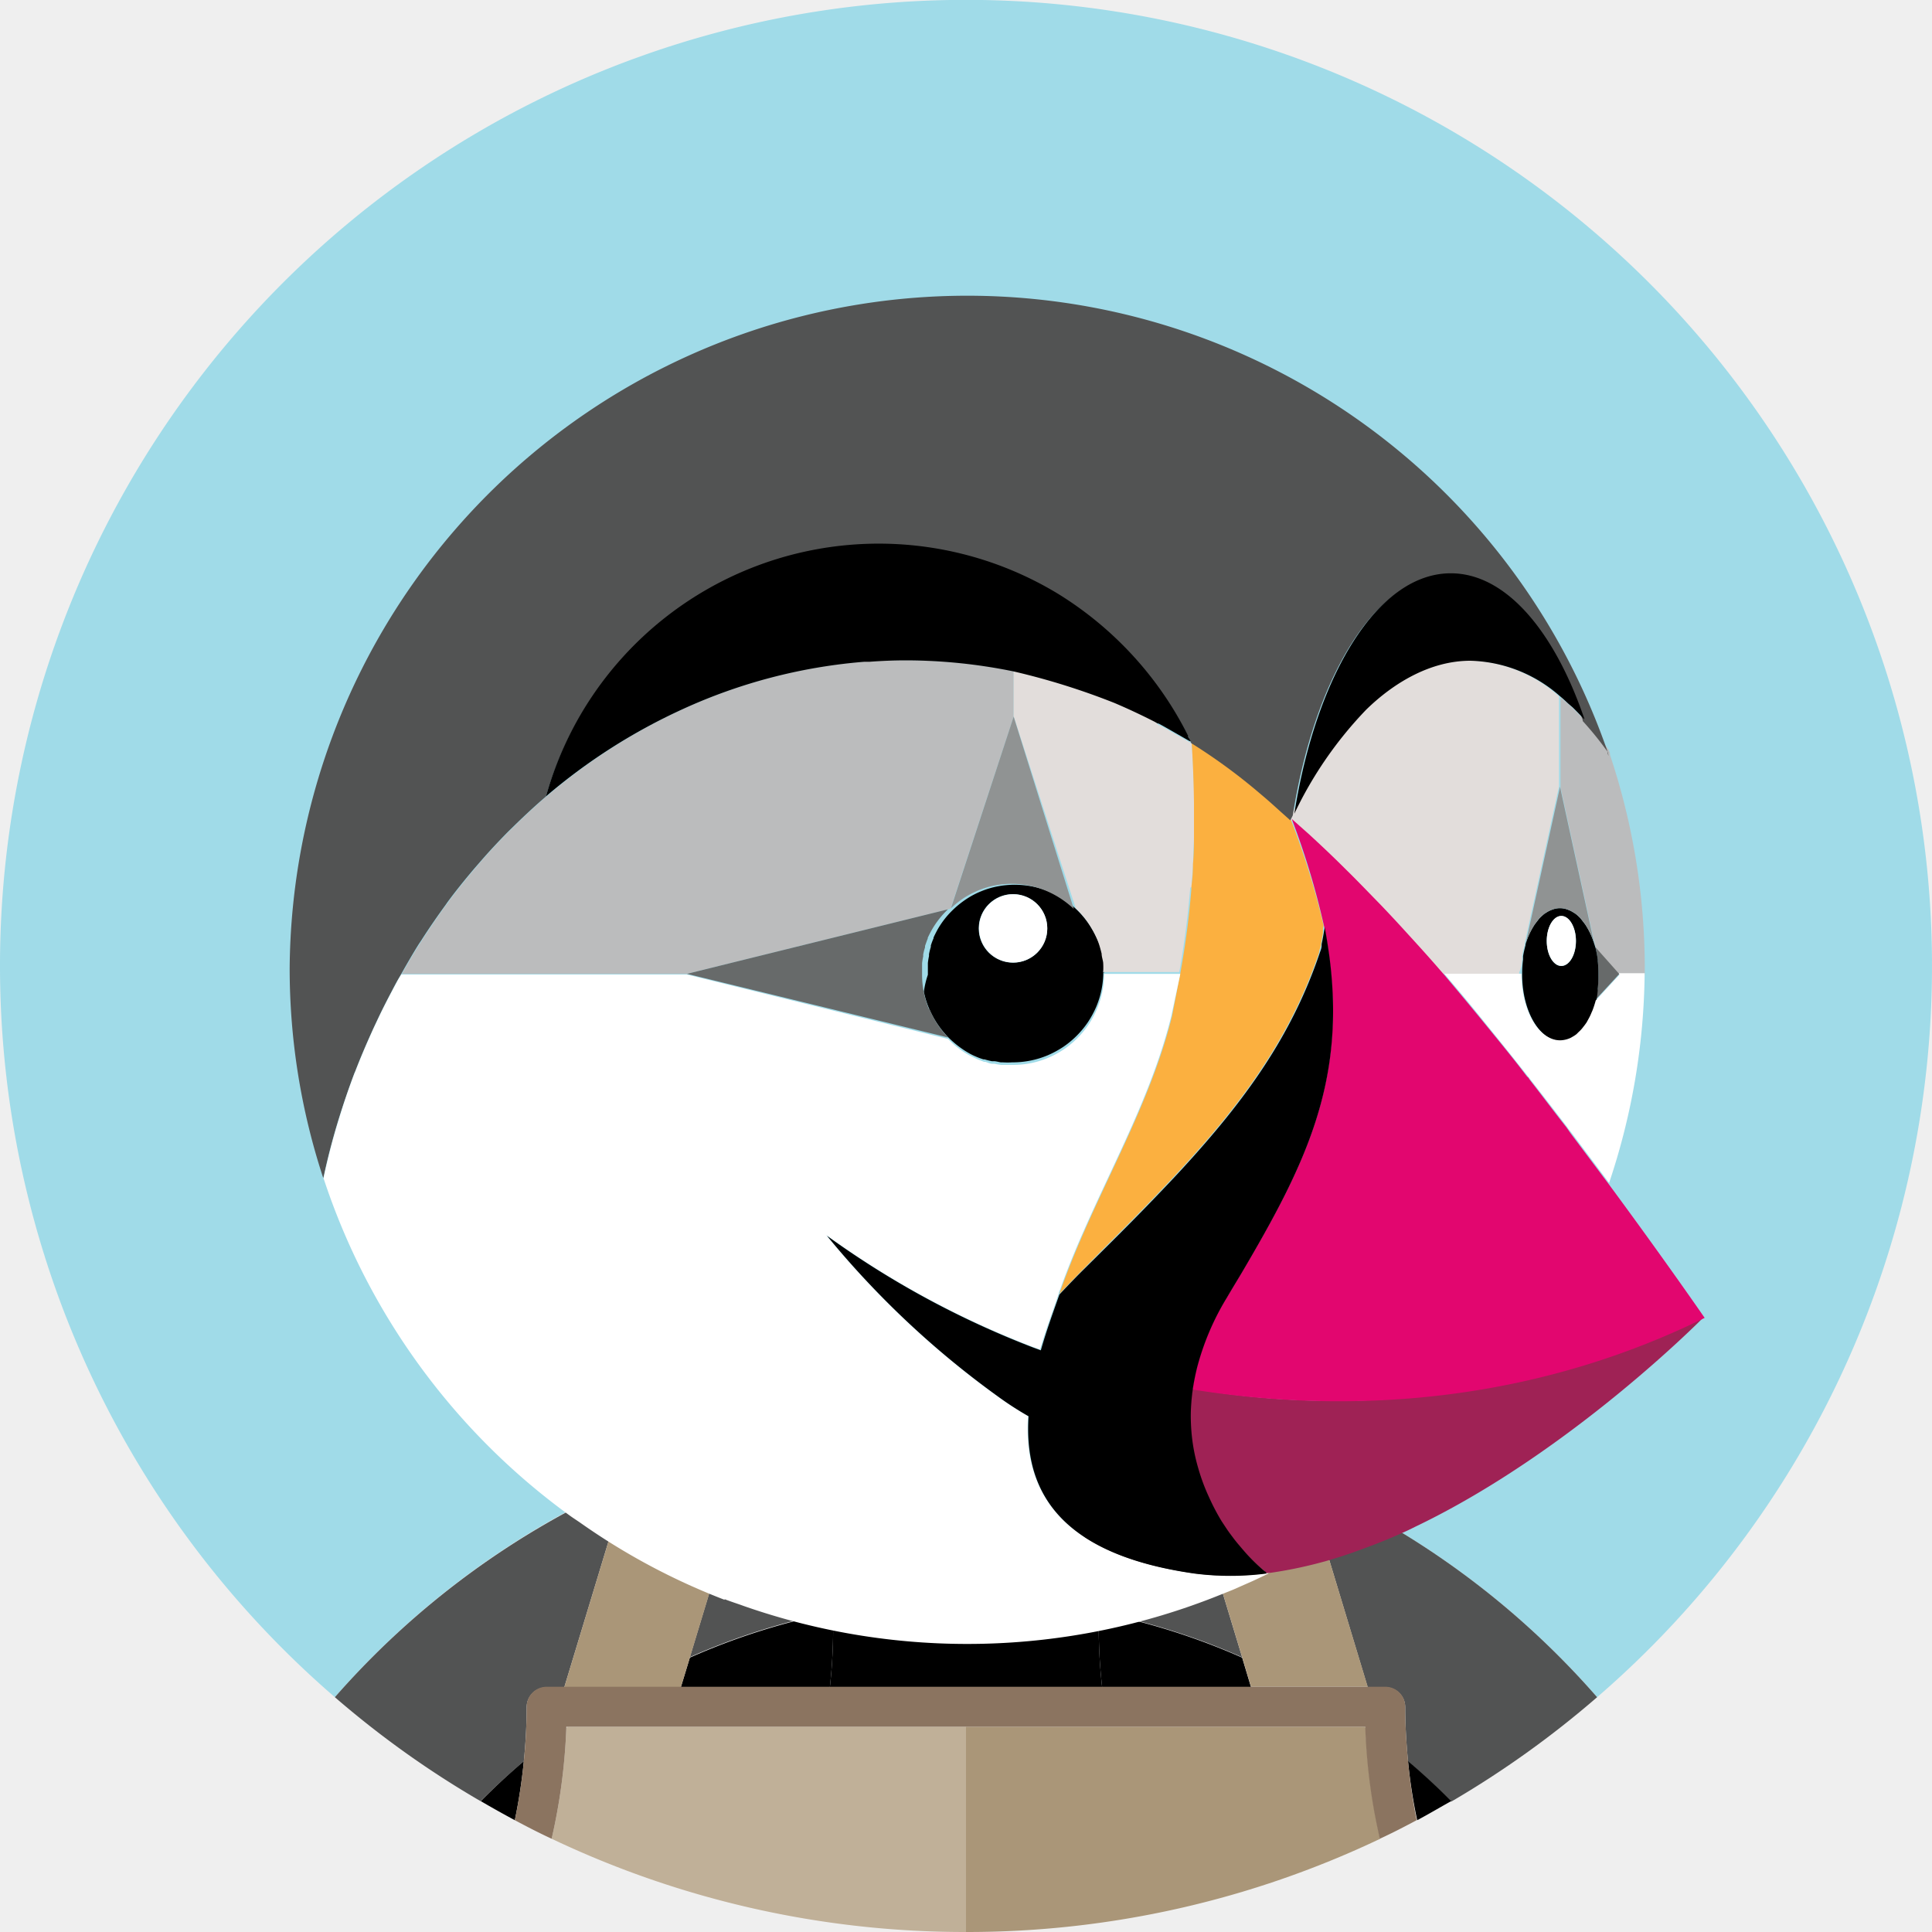 <svg xmlns="http://www.w3.org/2000/svg" viewBox="0 0 150 150"><defs><style>.cls-1{fill:#efefef;}.cls-2{fill:#a0dbe8;}.cls-3{fill:#525353;}.cls-4{fill:#aa9678;}.cls-5{fill:#c0b098;}.cls-6{fill:#8b7460;}.cls-7{fill:none;}.cls-8{fill:#fff;}.cls-9{fill:#bbbcbd;}.cls-10{fill:#676a6a;}.cls-11{fill:#909393;}.cls-12{fill:#e2dddb;}.cls-13{fill:#fbb040;}.cls-14{fill:#9f2255;}.cls-15{fill:#e2066f;}</style></defs><g id="Calque_2" data-name="Calque 2"><rect class="cls-1" x="-1340.2" y="-3103.5" width="2159.99" height="3382"/></g><g id="Calque_3" data-name="Calque 3"><path class="cls-2" d="M48.62,115.09c1.2-.54,2.41-1,3.63-1.49,1.39-.52,2.78-1,4.19-1.43,1.76-.53,3.53-1,5.33-1.39a67.61,67.61,0,0,1,7.35-1.14q-2.09,6.54-4.58,13c.07.84.11,1.68.13,2.52a52.77,52.77,0,0,1,20.65,0c0-.85.06-1.68.14-2.52q-2.49-6.45-4.58-13a65.26,65.26,0,0,1,7.35,1.14c1.79.38,3.57.86,5.32,1.39,1.42.42,2.81.91,4.19,1.43s2.44,1,3.64,1.49A65,65,0,0,1,124,131.77a75,75,0,1,0-98,0A65,65,0,0,1,48.62,115.09Z"/><path class="cls-3" d="M53.56,128.66a52.28,52.28,0,0,1,11.11-3.51c0-.85-.06-1.68-.13-2.52q2.49-6.45,4.58-13a65.26,65.26,0,0,0-7.35,1.14c-1.79.38-3.57.86-5.33,1.39-1.41.42-2.8.91-4.19,1.43l5.47,1.33Z"/><path class="cls-3" d="M40.67,136.74c.14-1.4.22-2.81.22-4.23A1.55,1.55,0,0,1,42.45,131h1.36l4.81-15.87A65,65,0,0,0,26,131.77a74.17,74.17,0,0,0,11.31,8.07Q38.94,138.22,40.67,136.74Z"/><path class="cls-3" d="M101.38,115.09,106.19,131h1.36a1.54,1.54,0,0,1,1.55,1.55c0,1.42.09,2.83.22,4.23q1.74,1.48,3.35,3.1A75.37,75.37,0,0,0,124,131.77,65,65,0,0,0,101.38,115.09Z"/><path class="cls-3" d="M92.28,114.93l5.46-1.33c-1.38-.52-2.78-1-4.19-1.43-1.76-.53-3.53-1-5.33-1.39a67.06,67.06,0,0,0-7.34-1.14c1.38,4.36,2.92,8.69,4.57,13-.07.84-.11,1.68-.13,2.52a52.36,52.36,0,0,1,11.12,3.51Z"/><path d="M75,131H85.57a42,42,0,0,1-.25-5.81,52.77,52.77,0,0,0-20.65,0,42,42,0,0,1-.24,5.81Z"/><path d="M37.33,139.84c.87.51,1.75,1,2.64,1.48a43.21,43.21,0,0,0,.7-4.58Q38.93,138.22,37.33,139.84Z"/><path d="M52.86,131H64.43a42,42,0,0,0,.24-5.81,52.28,52.28,0,0,0-11.11,3.51Z"/><path d="M109.32,136.74a40.8,40.8,0,0,0,.71,4.58c.89-.47,1.77-1,2.64-1.48Q111.07,138.22,109.32,136.74Z"/><path d="M97.13,131l-.69-2.3a52.36,52.36,0,0,0-11.12-3.51,42,42,0,0,0,.25,5.81Z"/><path class="cls-4" d="M52.86,131l.7-2.3,4.16-13.73-5.46-1.33c-1.23.46-2.44,1-3.64,1.49L43.81,131h9Z"/><path class="cls-4" d="M96.44,128.66l.69,2.3h9.06l-4.81-15.87c-1.2-.54-2.41-1-3.64-1.49l-5.46,1.33Z"/><path class="cls-5" d="M44,134.16l.14-.1H44Z"/><path class="cls-5" d="M75,134.06H44.11l-.14.1a46.23,46.23,0,0,1-1.14,8.6A74.67,74.67,0,0,0,75,150Z"/><path class="cls-4" d="M106,134.06h-.13l.14.1S106,134.1,106,134.06Z"/><path class="cls-4" d="M105.89,134.06H75V150a74.59,74.59,0,0,0,32.16-7.24,47.08,47.08,0,0,1-1.13-8.6Z"/><path class="cls-6" d="M109.32,136.74c-.13-1.4-.22-2.81-.22-4.23a1.54,1.54,0,0,0-1.55-1.55H42.45a1.55,1.55,0,0,0-1.56,1.55,42.17,42.17,0,0,1-.22,4.23,43.21,43.21,0,0,1-.7,4.58c.94.5,1.9,1,2.86,1.44a46.12,46.12,0,0,0,1.14-8.6v-.1H106s0,.07,0,.1a45.4,45.4,0,0,0,1.13,8.6c1-.46,1.92-.94,2.86-1.44A43.61,43.61,0,0,1,109.32,136.74Z"/><path class="cls-7" d="M100.24,63.6h0v0a62.77,62.77,0,0,1,2.55,8.24l-.06.6q-.08.45-.15.81c.08-.37.15-.81.23-1.32a61,61,0,0,0-2.58-8.35v0Z"/><path class="cls-7" d="M122.08,80.56l-.12.07Z"/><path class="cls-7" d="M122.56,80.19a1.14,1.14,0,0,1-.16.15A1.14,1.14,0,0,0,122.56,80.19Z"/><path class="cls-7" d="M98,61.63a44.61,44.61,0,0,0-5.44-4h0A44.61,44.61,0,0,1,98,61.63Z"/><path class="cls-7" d="M115.38,79.6a.1.1,0,0,0,0,.05Z"/><path class="cls-7" d="M118.55,83.57c0,.06.11.12.16.19S118.6,83.63,118.55,83.57Z"/><path class="cls-7" d="M102.56,73.38c0,.22-.1.43-.15.58C102.46,73.8,102.51,73.6,102.56,73.38Z"/><path class="cls-7" d="M95.21,100.74a20,20,0,0,0-2.31,5.42,20,20,0,0,1,2.31-5.42l1.11-1.86-1.1,1.84Z"/><path class="cls-7" d="M100.25,63.59l.2-.4,0,0-.18.38,1.34,1.19Z"/><path class="cls-7" d="M85.36,73.44h0Z"/><path class="cls-7" d="M89.88,56.15,89.65,56Z"/><path class="cls-7" d="M90.26,56.36l-.32-.17Z"/><path class="cls-7" d="M92.72,62.41v0Z"/><path class="cls-7" d="M85.11,72.79h0Z"/><path class="cls-7" d="M121.62,87.53l.28.36Z"/><path class="cls-7" d="M92.71,64.77c0,.79,0,1.58-.08,2.36C92.67,66.35,92.69,65.56,92.71,64.77Z"/><path class="cls-7" d="M85.55,74.11v0Z"/><path class="cls-7" d="M92.41,57.59l-1.64-.94Z"/><path class="cls-7" d="M90.73,56.63l-.46-.26Z"/><path class="cls-7" d="M92.53,57.66h0l0,0Z"/><path class="cls-7" d="M124.12,75.88c0-.06,0-.12,0-.18v0c0-.06,0-.11,0-.16s0,.12,0,.18S124.12,75.81,124.12,75.88Z"/><path class="cls-7" d="M111.84,75.41c.08.08.15.17.22.25h0a3,3,0,0,0-.23-.25Z"/><path class="cls-7" d="M101.59,64.78c1,.92,2,1.85,2.94,2.8C103.56,66.63,102.59,65.7,101.59,64.78Z"/><path class="cls-7" d="M121.12,70.51a1.9,1.9,0,0,1,.53.09A1.9,1.9,0,0,0,121.12,70.51Z"/><path class="cls-7" d="M118.23,74.24c0,.08,0,.17,0,.26C118.2,74.41,118.22,74.32,118.23,74.24Z"/><path class="cls-7" d="M121.81,70.66a2,2,0,0,1,.36.19A2,2,0,0,0,121.81,70.66Z"/><path class="cls-7" d="M123,71.62l.12.16Z"/><path class="cls-7" d="M124.07,74.61s0,0,0,0,0,0,0-.06a.3.3,0,0,0,0,.1Z"/><path class="cls-7" d="M124.06,76.79s0,0,0,0h0a.43.43,0,0,0,0,.11S124.06,76.82,124.06,76.79Z"/><path class="cls-7" d="M119.15,71.78l.12-.16Z"/><path class="cls-7" d="M120.58,70.6a1.91,1.91,0,0,1,.54-.09A1.91,1.91,0,0,0,120.58,70.6Z"/><path class="cls-7" d="M107.26,70.37c-.46-.49-.93-1-1.4-1.44Z"/><path class="cls-7" d="M121.12,54.11h0v7L118.44,73.3a.29.29,0,0,1,0,.09l0-.07h0l2.67-12.23v-7Z"/><path class="cls-7" d="M109.75,73.06c-.24-.27-.48-.54-.73-.8C109.27,72.52,109.51,72.79,109.75,73.06Z"/><path class="cls-7" d="M123.79,73.32l.09.29h0l-.09-.28Z"/><path class="cls-7" d="M118.1,75.66h0s0-.1,0-.15S118.1,75.61,118.1,75.66Z"/><path class="cls-7" d="M120.06,70.85a2,2,0,0,1,.36-.19A2,2,0,0,0,120.06,70.85Z"/><path class="cls-7" d="M119.51,71.31a4.38,4.38,0,0,1,.39-.36A3.33,3.33,0,0,0,119.51,71.31Z"/><path class="cls-7" d="M123.88,77.75h0c-.07.26-.15.52-.24.76a7.73,7.73,0,0,0,.25-.77Z"/><path class="cls-7" d="M32.48,73.36l.33-.52Z"/><path class="cls-7" d="M122.33,71a4.38,4.38,0,0,1,.39.36A3.33,3.33,0,0,0,122.33,71Z"/><path class="cls-7" d="M34.6,70.24l.16-.23Z"/><path class="cls-7" d="M85.72,75.62h0l0,0Z"/><path class="cls-7" d="M29.22,79.34c-.13.27-.26.55-.38.82C29,79.89,29.09,79.61,29.22,79.34Z"/><path class="cls-7" d="M27.58,83.17l-.06.13Z"/><polygon class="cls-7" points="122.97 55.89 122.97 55.88 122.97 55.88 122.97 55.89"/><path class="cls-7" d="M42.39,61.83Z"/><path class="cls-7" d="M39.46,64.56l.45-.45Z"/><path class="cls-7" d="M36.81,67.45l.46-.54Z"/><path class="cls-7" d="M123.79,73.32l-2.67-12.23Z"/><path class="cls-7" d="M77.21,82.58l-.15,0Z"/><path class="cls-7" d="M77.93,82.7l-.17,0Z"/><path class="cls-7" d="M30.86,76.11c-.17.3-.33.61-.49.92C30.53,76.72,30.69,76.41,30.86,76.11Z"/><path class="cls-7" d="M75.21,81.84h0Z"/><path class="cls-7" d="M76.52,82.4l-.1,0Z"/><path class="cls-7" d="M75.85,82.15l0,0Z"/><path class="cls-7" d="M72.12,78.34h0Z"/><path class="cls-7" d="M71.79,74.06a.83.83,0,0,0,0,.15A.83.83,0,0,1,71.79,74.06Z"/><path class="cls-7" d="M72.52,72.19l0,0Z"/><path class="cls-7" d="M74.86,69.72Z"/><path class="cls-7" d="M72,73.41s0,.07,0,.11S72,73.44,72,73.41Z"/><path class="cls-7" d="M72.21,72.78a.21.21,0,0,1,0,.07A.21.21,0,0,0,72.21,72.78Z"/><path class="cls-7" d="M80.05,68.74h0Z"/><path class="cls-7" d="M81.33,69.13h0Z"/><path class="cls-7" d="M76,69.11h0Z"/><path class="cls-7" d="M77.33,68.73h0Z"/><path class="cls-7" d="M85.67,74.83h0Z"/><path class="cls-7" d="M123.19,79.43c-.08.12-.16.23-.25.34C123,79.66,123.11,79.55,123.19,79.43Z"/><path class="cls-7" d="M71.66,74.76l0,.17Z"/><path class="cls-7" d="M71.73,77v0Z"/><path class="cls-7" d="M123.56,78.69a3.71,3.71,0,0,1-.24.49A3.19,3.19,0,0,0,123.56,78.69Z"/><path class="cls-3" d="M96.47,120.25c-.22-.25-.46-.53-.7-.85.24.32.48.6.7.85Z"/><path class="cls-4" d="M98.2,122a.18.18,0,0,0,0,0,.18.18,0,0,1,0,0,14.3,14.3,0,0,1-1.73-1.72h0A14.3,14.3,0,0,0,98.2,122Z"/><circle class="cls-8" cx="121.09" cy="54.11"/><path class="cls-8" d="M124.13,75.7v0h0Z"/><path class="cls-9" d="M124.93,58.31h0l0-.05h0A24.78,24.78,0,0,0,123,55.89h0v0h0c-.3-.33-.61-.64-.91-.93l-.35-.32-.58-.51h0v7l2.67,12.24h0l.09.28,1.85,2.07,0,0h1.93c0-.18,0-.35,0-.53h0A52.38,52.38,0,0,0,125,58.61h0C125,58.51,125,58.41,124.93,58.31Z"/><path class="cls-9" d="M124.13,75.68v0Z"/><path class="cls-10" d="M124.05,74.51s0,0,0,.06,0,0,0,0h0a8.69,8.69,0,0,1,.05.89s0,.11,0,.16v0c0,.06,0,.12,0,.18a8.3,8.3,0,0,1-.05.87h0s0,0,0,0,0,0,0,.06a7.8,7.8,0,0,1-.17.89h0l1.84-2-1.85-2.08h0A8.43,8.43,0,0,1,124.05,74.51Z"/><path d="M124.05,76.86a.43.43,0,0,1,0-.11,8.3,8.3,0,0,0,.05-.87c0-.07,0-.13,0-.2s0-.12,0-.18a8.69,8.69,0,0,0-.05-.89s0-.06,0-.1a8.43,8.43,0,0,0-.17-.9l-.09-.29a5.76,5.76,0,0,0-.71-1.54l-.12-.16-.24-.31a3.33,3.33,0,0,0-.39-.36l-.16-.1a2,2,0,0,0-.36-.19l-.16-.06a1.64,1.64,0,0,0-1.07,0l-.16.06a2,2,0,0,0-.36.19l-.16.1a4.38,4.38,0,0,0-.39.36l-.24.31-.12.16a5.91,5.91,0,0,0-.71,1.54.19.19,0,0,1,0,.07c-.07.27-.14.55-.19.85,0,.08,0,.17,0,.26a8.42,8.42,0,0,0-.07,1s0,.1,0,.15h0c0,2.85,1.35,5.17,3,5.17a1.89,1.89,0,0,0,.83-.21l.12-.06a1.66,1.66,0,0,0,.32-.22,1.14,1.14,0,0,0,.16-.15,2.57,2.57,0,0,0,.38-.42c.09-.11.17-.22.25-.34s.09-.16.13-.25a3.19,3.19,0,0,0,.24-.49l.08-.18c.09-.24.17-.5.24-.76A7.8,7.8,0,0,0,124.05,76.86ZM121.22,75c-.62,0-1.13-.87-1.13-1.94s.51-1.94,1.13-1.94,1.14.87,1.14,1.94S121.85,75,121.22,75Z"/><ellipse class="cls-8" cx="121.22" cy="73.05" rx="1.13" ry="1.94"/><path class="cls-11" d="M118.44,73.32h0a5.76,5.76,0,0,1,.71-1.54l.12-.16.24-.31q.19-.19.39-.36l.16-.1a2,2,0,0,1,.36-.19l.16-.06a1.64,1.64,0,0,1,1.07,0l.16.06a2,2,0,0,1,.36.19l.16.1a3.33,3.33,0,0,1,.39.36l.24.31.12.16a5.76,5.76,0,0,1,.71,1.54h0l-2.67-12.23-2.68,12.23Z"/><path d="M85.72,75.57a5.84,5.84,0,0,0,0-.73h0c0-.24-.07-.47-.12-.7v0q-.08-.33-.18-.66v0a4.86,4.86,0,0,0-.25-.63v0c-.09-.2-.2-.41-.31-.6h0a7,7,0,0,0-3.47-3.05h0a6.57,6.57,0,0,0-1.26-.38h0a7.65,7.65,0,0,0-1.36-.13,7.23,7.23,0,0,0-1.33.13h0a6.56,6.56,0,0,0-1.24.37h0a6.29,6.29,0,0,0-1.15.6h0a7.21,7.21,0,0,0-1,.79v0h0a6.73,6.73,0,0,0-1.28,1.63s0,0,0,0c-.1.19-.2.38-.29.58l0,.06a5.37,5.37,0,0,0-.21.56s0,.08,0,.11a4.92,4.92,0,0,0-.14.55.83.83,0,0,0,0,.15,4.85,4.85,0,0,0-.09.55l0,.17c0,.24,0,.49,0,.74A6.82,6.82,0,0,0,71.73,77v0a6.69,6.69,0,0,0,.39,1.27v0a7.23,7.23,0,0,0,1.44,2.2,7.55,7.55,0,0,0,1.64,1.28h0a4.6,4.6,0,0,0,.59.29l0,0a4.79,4.79,0,0,0,.57.21l.09,0a5.54,5.54,0,0,0,.55.14l.15,0c.18,0,.36.06.55.09l.16,0a6.12,6.12,0,0,0,.74,0,7,7,0,0,0,2.75-.55,7.72,7.72,0,0,0,1.2-.65,7.23,7.23,0,0,0,1.91-1.91,7.72,7.72,0,0,0,.65-1.2,7,7,0,0,0,.55-2.75v0h0v-.05Zm-7.06-.83a2.66,2.66,0,1,1,2.65-2.66A2.65,2.65,0,0,1,78.66,74.74Z"/><circle class="cls-8" cx="78.66" cy="72.08" r="2.65"/><path class="cls-9" d="M73.8,70.55h0v0h0L78.7,55.64V52.11a41.94,41.94,0,0,0-8.35-.86c-.95,0-1.9,0-2.84.11l-.41,0A41.92,41.92,0,0,0,53,55.06a45.56,45.56,0,0,0-10.56,6.77h0c-.86.73-1.68,1.5-2.48,2.29l-.45.44c-.76.76-1.49,1.54-2.19,2.35l-.46.54c-.7.83-1.39,1.68-2.05,2.57,0,.07-.1.15-.16.22-.62.85-1.21,1.72-1.79,2.61l-.33.52c-.47.73-.9,1.48-1.32,2.24H53.33Z"/><path class="cls-12" d="M92.52,68.87c0-.58.08-1.16.11-1.74,0-.78.06-1.57.08-2.36,0-.61,0-1.22,0-1.83v-.53c0-1.58-.08-3.15-.18-4.73h0l0,0-.07,0-1.64-.94,0,0-.46-.26h0l-.32-.17-.06,0L89.65,56c-1-.52-2.06-1-3.12-1.46a54.59,54.59,0,0,0-7.83-2.45v3.52l4.82,14.91h0a6.94,6.94,0,0,1,1.27,1.63h0c.11.19.22.4.31.6v0a4.86,4.86,0,0,1,.25.63v0q.1.33.18.66v0c0,.23.09.46.12.7h0a5.84,5.84,0,0,1,0,.73h0l0,0h5.91c.39-2.16.67-4.35.85-6.55A1.23,1.23,0,0,1,92.52,68.87Z"/><path class="cls-13" d="M100.24,63.6v0Z"/><path class="cls-13" d="M85.77,96.85c1.34-1.33,2.61-2.61,3.81-3.86.72-.75,1.42-1.48,2.09-2.21,4.94-5.36,8.56-10.37,10.74-16.82,0-.16.1-.36.15-.58l0-.11q.07-.36.15-.81c0-.21,0-.41.05-.6a59.89,59.89,0,0,0-2.55-8.24v0l0,0-.55-.49c-.56-.52-1.12-1-1.7-1.5a44.61,44.61,0,0,0-5.44-4h0c.1,1.58.16,3.15.18,4.73v.53c0,.61,0,1.22,0,1.83,0,.79,0,1.58-.08,2.36q0,.87-.12,1.74c0,.06,0,.12,0,.18a65.38,65.38,0,0,1-.86,6.56L91,78.89c-1.45,5.87-4.39,11.2-6.81,16.7-.64,1.46-1.25,2.94-1.79,4.44l-.15.42c.76-.79,1.43-1.48,1.94-2Z"/><path class="cls-11" d="M73.83,70.52h0a7.28,7.28,0,0,1,1-.8h0a7.84,7.84,0,0,1,1.15-.6h0a6.56,6.56,0,0,1,1.24-.37h0a7.23,7.23,0,0,1,1.33-.13,6.82,6.82,0,0,1,1.36.14h0a7.36,7.36,0,0,1,1.26.38h0a7.2,7.2,0,0,1,2.2,1.43v0L78.7,55.64Z"/><path class="cls-10" d="M72.12,78.34a7,7,0,0,1-.39-1.28v0a6.75,6.75,0,0,1-.14-1.36c0-.25,0-.5,0-.74l0-.17a5.25,5.25,0,0,1,.09-.55.83.83,0,0,1,0-.15,4.26,4.26,0,0,1,.14-.54s0-.08,0-.11c.07-.19.13-.38.21-.57,0,0,0,0,0-.06.09-.19.19-.39.29-.57l0,0a7,7,0,0,1,1.28-1.64h0L53.33,75.61h0l20.28,4.94a6.93,6.93,0,0,1-1.44-2.2Z"/><path class="cls-12" d="M118.18,74.5a2.56,2.56,0,0,0,0-.27,7.35,7.35,0,0,1,.19-.84.36.36,0,0,0,0-.1l2.67-12.23v-7a10.86,10.86,0,0,0-7-2.79c-3.07,0-5.94,1.7-8.09,3.79a30.69,30.69,0,0,0-5.62,8.1c-.07.13-.14.26-.2.4l1.34,1.19c1,.91,2,1.85,2.94,2.8.45.44.88.9,1.33,1.35s.93.95,1.4,1.44,1.18,1.25,1.76,1.88l.73.81c.71.78,1.4,1.56,2.09,2.35h0l.23.24h6c0-.05,0-.09,0-.14C118.11,75.17,118.14,74.83,118.18,74.5Z"/><path class="cls-12" d="M100.25,63.62v0h0v0l0,0Z"/><path class="cls-3" d="M27.52,83.3l.06-.13c.38-1,.81-2,1.26-3,.12-.27.25-.55.38-.82.36-.78.75-1.55,1.15-2.31.16-.31.32-.62.49-.92s.2-.33.29-.5c.43-.76.86-1.51,1.32-2.25.11-.17.23-.34.34-.52.57-.88,1.17-1.75,1.79-2.6l.16-.23c.65-.88,1.34-1.73,2.05-2.57l.46-.53c.7-.81,1.43-1.59,2.19-2.36l.45-.44c.8-.78,1.62-1.55,2.48-2.28h0A26.83,26.83,0,0,1,82.25,46.29a27.45,27.45,0,0,1,10.06,11l0,.07a3.65,3.65,0,0,1,.18.34h0a44.32,44.32,0,0,1,5.44,4c.58.48,1.14,1,1.7,1.5l.55.49v0h0c.07-.13.13-.26.19-.38,1.72-10.85,6.5-18.67,12.15-18.67,4.25,0,8,4.44,10.36,11.27l0,.07h0a26,26,0,0,1,1.92,2.37h0l0,.05h0c0,.1.06.2.1.3h0l-.09-.35A52.61,52.61,0,0,0,22.49,75.1,52,52,0,0,0,25.1,91.47a0,0,0,0,0,0,0c.33-1.55.73-3.09,1.2-4.61C26.68,85.64,27.08,84.47,27.52,83.3Z"/><path class="cls-8" d="M125.73,75.68l-1.84,2h0a7.73,7.73,0,0,1-.25.77l-.08.18a3.85,3.85,0,0,1-.24.5l-.13.24c-.08.12-.16.23-.25.34a2.57,2.57,0,0,1-.38.42l-.16.16a2.2,2.2,0,0,1-.32.21l-.12.07a2,2,0,0,1-.83.2c-1.67,0-3-2.32-3-5.17h-6q1.68,1.95,3.32,4l0,0c1.06,1.3,2.1,2.6,3.14,3.92l.15.19q1.47,1.88,2.91,3.76c.09.13.18.25.28.37l3,4,0,0a52.5,52.5,0,0,0,2.76-16.28h-2Z"/><path d="M67.1,51.38l.41,0c.94-.07,1.89-.11,2.84-.11a41.94,41.94,0,0,1,8.35.86v0a54.59,54.59,0,0,1,7.83,2.45c1.06.45,2.1.94,3.12,1.46l.23.13.06,0,.32.17h0l.46.26,0,0,1.64.94.07,0,0,0h0a3.65,3.65,0,0,0-.18-.34l0-.07a27.36,27.36,0,0,0-10.06-11A26.82,26.82,0,0,0,42.39,61.83,45.24,45.24,0,0,1,53,55.06,41.94,41.94,0,0,1,67.1,51.38Z"/><path d="M106.07,55.1c2.15-2.1,5-3.8,8.09-3.8a10.91,10.91,0,0,1,7,2.79v0h0c.2.16.39.34.58.52l.36.31q.45.44.9.93h0l0,0h0l0-.07c-2.34-6.83-6.11-11.27-10.36-11.27-5.65,0-10.43,7.82-12.15,18.67l0,0A30.48,30.48,0,0,1,106.07,55.1Z"/><path class="cls-8" d="M56.26,124.16c.48.19,1,.35,1.46.52a52.52,52.52,0,0,0,37-.85l1-.4,1.54-.68c.45-.21.9-.42,1.35-.65l-.32.05h0a21.77,21.77,0,0,1-5.59,0c-10.83-1.55-13.23-6.77-12.88-12.21a26.46,26.46,0,0,1-2.38-1.54A69.94,69.94,0,0,1,64.15,95.89a70.11,70.11,0,0,0,16,8.67l.6.22c.45-1.55,1-3,1.44-4.32h0c0-.15.11-.29.15-.43.54-1.5,1.15-3,1.79-4.44,2.42-5.5,5.36-10.83,6.81-16.7l.7-3.28H85.72s0,0,0,0a7,7,0,0,1-.56,2.75,7.72,7.72,0,0,1-.65,1.2,7.23,7.23,0,0,1-1.91,1.91,7.72,7.72,0,0,1-1.2.65,7,7,0,0,1-2.75.56c-.25,0-.49,0-.73,0l-.17,0a4.85,4.85,0,0,1-.55-.09l-.15,0c-.18,0-.37-.09-.54-.15l-.1,0c-.19-.07-.39-.14-.57-.22l0,0-.59-.29h0a7.05,7.05,0,0,1-1.65-1.27l-20.27-5H31.15c-.09.17-.2.33-.29.5s-.33.62-.49.92c-.4.76-.79,1.53-1.15,2.31-.13.27-.26.55-.38.82-.45,1-.87,2-1.26,3l-.06.14c-.44,1.16-.84,2.33-1.2,3.52-.47,1.52-.87,3.06-1.2,4.61a52.66,52.66,0,0,0,19.12,26.19c.26.19.53.36.79.54a51.38,51.38,0,0,0,11.23,6Z"/><path class="cls-14" d="M92.58,107.82a14.69,14.69,0,0,0,0,4.43,16.34,16.34,0,0,0,.38,1.67,15.23,15.23,0,0,0,.83,2.25,17.06,17.06,0,0,0,1,1.91c.12.2.24.38.36.56l.55.76c.25.32.48.6.71.86A14.16,14.16,0,0,0,98.2,122l0,0s0,.08,0,.13h0l.32,0a33.33,33.33,0,0,0,7-1.77c1.19-.43,2.37-.89,3.54-1.43.36-.16.7-.34,1.06-.51,12-5.82,22.13-16.13,22.13-16.13A66.08,66.08,0,0,1,92.58,107.82Z"/><path class="cls-15" d="M121.62,87.53c-1-1.27-1.93-2.52-2.91-3.77,0-.07-.11-.13-.16-.19-1-1.32-2.07-2.62-3.13-3.92l0,0q-1.63-2-3.32-4l-.22-.25c-.68-.79-1.38-1.57-2.09-2.35l-.73-.8c-.58-.64-1.17-1.27-1.76-1.89l-1.4-1.44c-.44-.45-.88-.9-1.33-1.34-1-1-1.94-1.89-2.94-2.81l-1.34-1.19h0A60.1,60.1,0,0,1,102.82,72c.14.74.26,1.46.35,2.17,1.33,9.86-1.83,16.3-6.85,24.76l-1.11,1.86a20,20,0,0,0-2.31,5.42,15.28,15.28,0,0,0-.32,1.67c9.84,1.58,24.63,1.88,39.77-5.56,0,0-3-4.36-7.43-10.36l-3-4Z"/><path d="M98.2,122a14.3,14.3,0,0,1-1.73-1.72c-.22-.26-.46-.53-.7-.85s-.37-.49-.55-.76l-.37-.56a17,17,0,0,1-1-1.91,15.23,15.23,0,0,1-.83-2.25,14.06,14.06,0,0,1-.38-1.67,14.66,14.66,0,0,1-.18-2.77,16.24,16.24,0,0,1,.15-1.66c.08-.54.19-1.09.33-1.66a20.17,20.17,0,0,1,2.31-5.43h0c.37-.63.74-1.24,1.1-1.84,5-8.47,8.17-14.9,6.85-24.77-.1-.7-.21-1.42-.35-2.16q-.12.76-.24,1.32a.43.43,0,0,1,0,.11c0,.22-.1.42-.15.58-2.18,6.45-5.81,11.46-10.74,16.82-.67.73-1.37,1.46-2.09,2.21-1.2,1.25-2.47,2.53-3.81,3.86l-1.63,1.62c-.51.5-1.18,1.19-1.94,2h0c-.46,1.31-1,2.78-1.44,4.33l-.6-.22a70.33,70.33,0,0,1-16-8.67,70.2,70.2,0,0,0,13.27,12.47,25.12,25.12,0,0,0,2.38,1.54c-.35,5.44,2,10.66,12.87,12.21a21.85,21.85,0,0,0,5.6,0l-.05-.13Z"/></g></svg>